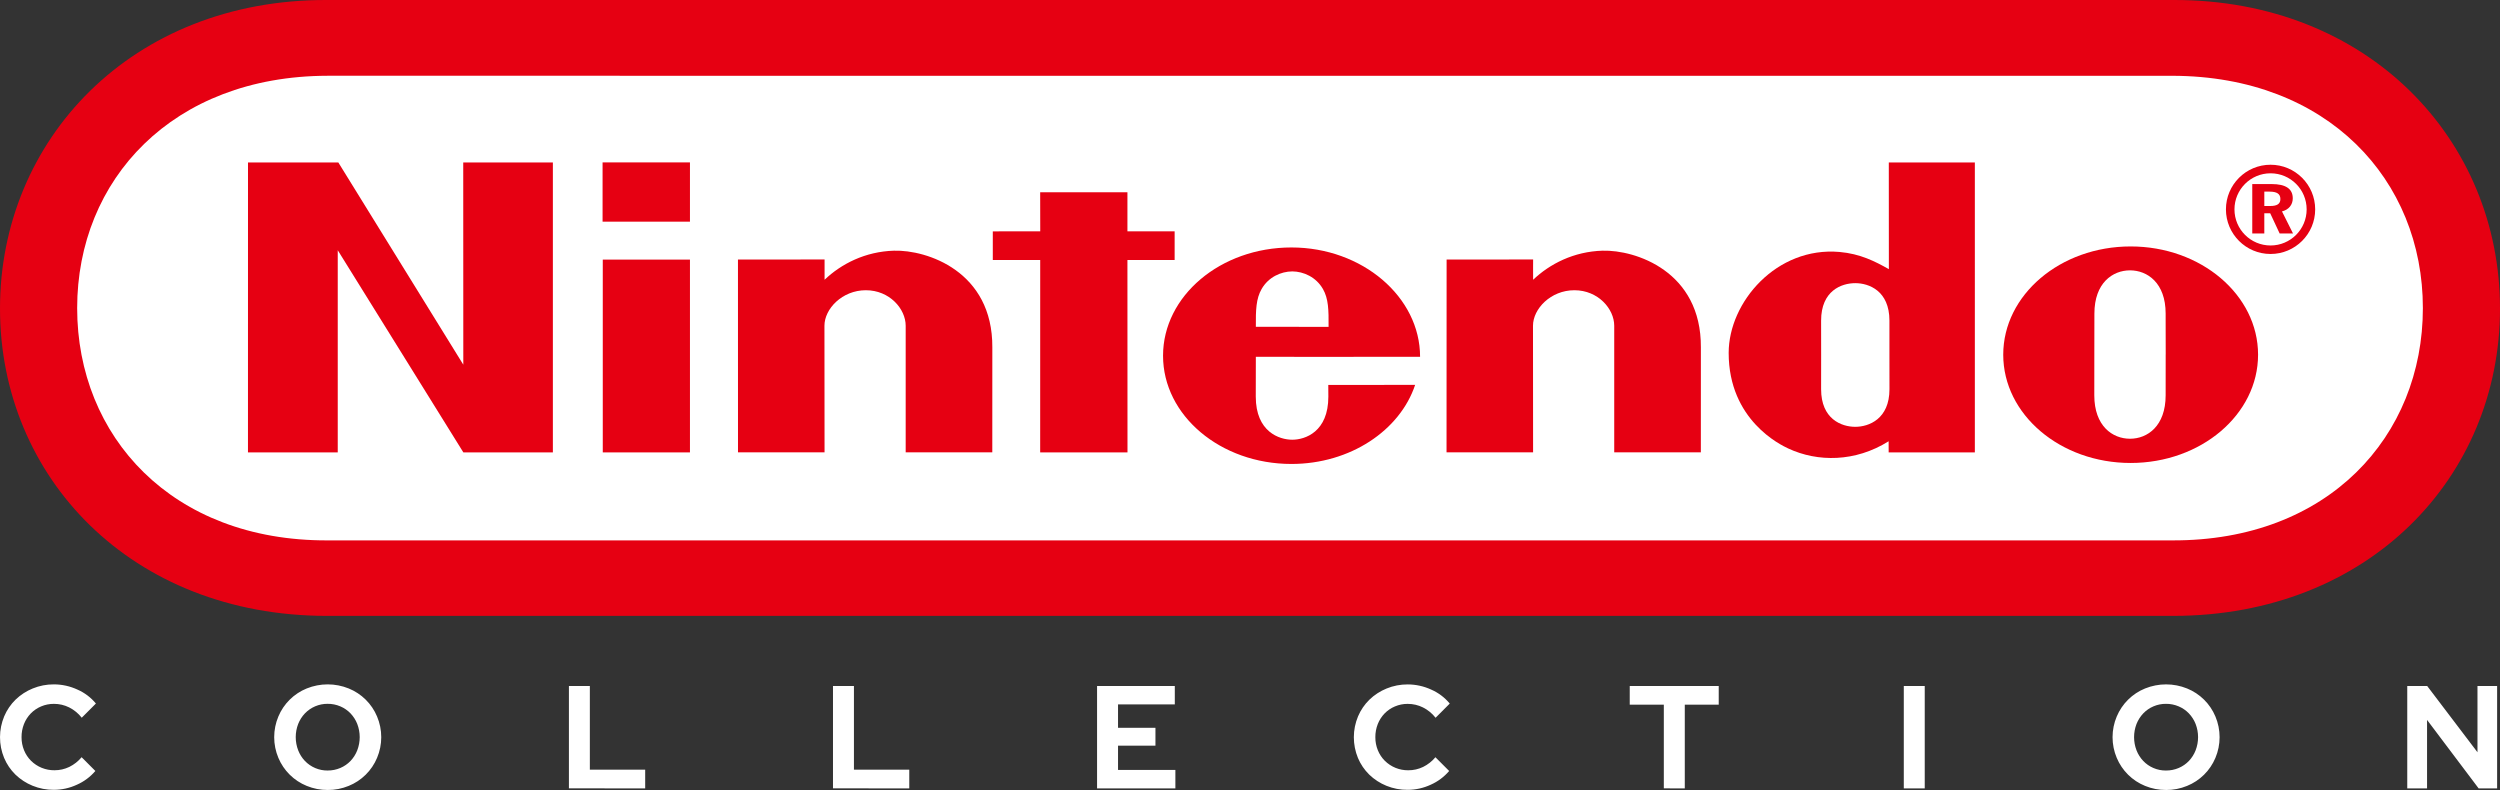 <?xml version="1.0" encoding="UTF-8" standalone="no"?>
<svg
   xmlns:dc="http://purl.org/dc/elements/1.1/"
   xmlns:cc="http://creativecommons.org/ns#"
   xmlns:rdf="http://www.w3.org/1999/02/22-rdf-syntax-ns#"
   xmlns:svg="http://www.w3.org/2000/svg"
   xmlns="http://www.w3.org/2000/svg"
   xmlns:sodipodi="http://sodipodi.sourceforge.net/DTD/sodipodi-0.dtd"
   xmlns:inkscape="http://www.inkscape.org/namespaces/inkscape"
   width="434.424"
   height="137.276"
   viewBox="0 0 434.424 137.276"
   version="1.1"
   id="svg217"
   sodipodi:docname="nintendo.svg"
   style="fill:none"
   inkscape:version="0.92.5 (2060ec1f9f, 2020-04-08)">
  <rect x="0" y="0" width="434.424" height="137.276" fill="#333333" stroke="none"/>
  <defs
     id="defs221" />
  <sodipodi:namedview
     pagecolor="#ffffff"
     bordercolor="#666666"
     borderopacity="1"
     objecttolerance="10"
     gridtolerance="10"
     guidetolerance="10"
     inkscape:pageopacity="0"
     inkscape:pageshadow="2"
     inkscape:window-width="1366"
     inkscape:window-height="743"
     id="namedview219"
     showgrid="false"
     inkscape:pagecheckerboard="true"
     inkscape:zoom="2.0104682"
     inkscape:cx="174.49457"
     inkscape:cy="63.520914"
     inkscape:window-x="0"
     inkscape:window-y="0"
     inkscape:window-maximized="1"
     inkscape:current-layer="svg217" />
  <path
     d="m 9.363,137.247 c 1.383,-0.001 2.75,-0.306 4.004,-0.889 1.233,-0.544 2.328,-1.361 3.201,-2.388 v 0 l -2.385,-2.389 c -0.585,0.704 -1.312,1.277 -2.134,1.683 -0.806,0.39 -1.69,0.59 -2.585,0.584 -0.755,0.008 -1.505,-0.134 -2.205,-0.417 -0.7,-0.284 -1.337,-0.703 -1.874,-1.235 -0.517,-0.519 -0.926,-1.137 -1.202,-1.816 -0.296,-0.722 -0.445,-1.495 -0.439,-2.275 -0.008,-0.788 0.137,-1.568 0.427,-2.301 0.271,-0.68 0.672,-1.302 1.18,-1.83 0.51,-0.523 1.121,-0.937 1.795,-1.22 0.702,-0.298 1.458,-0.449 2.221,-0.444 0.92,-0.004 1.829,0.206 2.653,0.616 0.852,0.428 1.598,1.041 2.184,1.793 v 0 l 2.461,-2.466 c -0.865,-1.05 -1.966,-1.882 -3.213,-2.426 -1.282,-0.593 -2.676,-0.901 -4.088,-0.903 -1.261,-0.008 -2.511,0.234 -3.678,0.713 -1.106,0.448 -2.115,1.104 -2.974,1.932 -0.848,0.829 -1.522,1.818 -1.983,2.91 -0.478,1.146 -0.726,2.374 -0.728,3.614 -0.002,1.241 0.241,2.47 0.716,3.616 0.456,1.088 1.126,2.074 1.97,2.899 0.859,0.827 1.869,1.483 2.975,1.931 1.175,0.48 2.433,0.722 3.702,0.71 z m 47.572,0.028 c 1.257,0.008 2.503,-0.233 3.665,-0.713 1.101,-0.446 2.102,-1.106 2.947,-1.942 0.845,-0.835 1.516,-1.83 1.974,-2.925 0.48,-1.137 0.728,-2.361 0.728,-3.596 0,-1.235 -0.248,-2.459 -0.728,-3.596 -0.459,-1.097 -1.13,-2.091 -1.974,-2.925 -0.845,-0.835 -1.846,-1.495 -2.947,-1.942 -2.343,-0.949 -4.963,-0.949 -7.306,0 -1.101,0.446 -2.102,1.106 -2.947,1.942 -0.845,0.834 -1.515,1.828 -1.974,2.925 -0.48,1.137 -0.727,2.361 -0.727,3.596 0,1.235 0.247,2.459 0.727,3.596 0.459,1.096 1.13,2.09 1.974,2.925 0.845,0.835 1.846,1.495 2.947,1.942 1.155,0.477 2.393,0.718 3.642,0.711 z m 0,-3.381 c -0.738,0.007 -1.469,-0.137 -2.148,-0.424 -0.68,-0.286 -1.294,-0.709 -1.805,-1.24 -0.504,-0.533 -0.9,-1.16 -1.167,-1.843 -0.569,-1.476 -0.569,-3.113 0,-4.589 0.269,-0.678 0.665,-1.3 1.167,-1.83 0.511,-0.531 1.125,-0.954 1.805,-1.24 0.68,-0.286 1.411,-0.431 2.148,-0.424 0.759,-0.006 1.511,0.146 2.209,0.444 0.666,0.283 1.268,0.698 1.769,1.22 0.502,0.53 0.898,1.152 1.167,1.83 0.569,1.476 0.569,3.113 0,4.589 -0.267,0.683 -0.663,1.309 -1.167,1.843 -0.501,0.522 -1.103,0.937 -1.769,1.22 -0.698,0.298 -1.449,0.449 -2.208,0.443 z m 55.178,3.102 v -3.252 h -9.616 v -14.54 h -3.637 v 17.79 z m 45.891,0 v -3.252 h -9.616 v -14.54 h -3.64 v 17.79 z m 46.241,0 v -3.202 h -9.966 v -4.22 h 6.503 v -3.102 h -6.503 v -4.063 h 9.866 v -3.202 h -13.509 v 17.79 z m 40.368,0.253 c 1.383,-0.001 2.75,-0.306 4.004,-0.889 1.233,-0.544 2.327,-1.362 3.201,-2.388 v 0 l -2.386,-2.388 c -0.585,0.704 -1.313,1.277 -2.134,1.683 -0.806,0.39 -1.69,0.59 -2.585,0.584 -0.755,0.008 -1.505,-0.134 -2.204,-0.417 -0.701,-0.284 -1.338,-0.703 -1.874,-1.235 -0.518,-0.519 -0.926,-1.137 -1.203,-1.816 -0.296,-0.722 -0.445,-1.495 -0.439,-2.275 -0.008,-0.788 0.137,-1.568 0.427,-2.301 0.27,-0.68 0.671,-1.302 1.179,-1.83 0.511,-0.523 1.121,-0.938 1.795,-1.22 0.702,-0.298 1.458,-0.45 2.221,-0.444 0.924,-0.004 1.836,0.209 2.661,0.621 0.852,0.428 1.598,1.041 2.184,1.793 v 0 l 2.461,-2.466 c -0.865,-1.05 -1.967,-1.882 -3.213,-2.426 -1.282,-0.592 -2.676,-0.9 -4.088,-0.903 -1.26,-0.008 -2.511,0.234 -3.678,0.713 -1.105,0.448 -2.115,1.103 -2.974,1.931 -0.849,0.828 -1.523,1.818 -1.985,2.91 -0.479,1.146 -0.726,2.374 -0.728,3.614 -0.001,1.241 0.241,2.47 0.716,3.617 0.456,1.087 1.125,2.073 1.969,2.898 0.86,0.827 1.87,1.483 2.975,1.931 1.173,0.477 2.43,0.716 3.696,0.704 z m 48.151,-0.253 v -14.54 h 5.898 v -3.253 h -15.464 v 3.253 h 5.924 v 14.538 z m 41.696,0 v -17.79 h -3.639 v 17.79 z m 41.925,0.28 c 1.257,0.008 2.503,-0.233 3.665,-0.713 1.1,-0.446 2.102,-1.106 2.947,-1.942 0.844,-0.835 1.516,-1.83 1.974,-2.925 0.48,-1.137 0.727,-2.361 0.727,-3.596 0,-1.235 -0.247,-2.459 -0.727,-3.596 -0.458,-1.097 -1.13,-2.091 -1.974,-2.925 -0.845,-0.835 -1.846,-1.495 -2.947,-1.942 -2.343,-0.949 -4.962,-0.949 -7.305,0 -1.1,0.446 -2.101,1.106 -2.945,1.942 -0.844,0.835 -1.515,1.83 -1.974,2.925 -0.481,1.137 -0.728,2.361 -0.728,3.596 0,1.235 0.247,2.459 0.728,3.596 0.459,1.096 1.13,2.09 1.974,2.925 0.845,0.835 1.845,1.495 2.945,1.942 1.154,0.476 2.392,0.718 3.64,0.71 z m 0,-3.381 c -0.755,0.007 -1.504,-0.144 -2.196,-0.444 -0.662,-0.284 -1.26,-0.699 -1.758,-1.22 -0.505,-0.533 -0.901,-1.159 -1.168,-1.843 -0.568,-1.476 -0.568,-3.113 0,-4.589 0.27,-0.678 0.666,-1.3 1.168,-1.83 0.498,-0.52 1.096,-0.936 1.758,-1.22 0.692,-0.3 1.441,-0.451 2.196,-0.444 0.759,-0.006 1.511,0.146 2.208,0.444 0.667,0.283 1.269,0.698 1.77,1.22 0.502,0.53 0.899,1.152 1.167,1.83 0.57,1.476 0.57,3.113 0,4.589 -0.266,0.683 -0.662,1.309 -1.167,1.843 -0.501,0.522 -1.103,0.937 -1.77,1.22 -0.698,0.298 -1.45,0.449 -2.208,0.442 z m 45.363,3.102 v -11.9 l 8.962,11.9 h 3.213 v -17.79 h -3.413 v 11.513 l -8.736,-11.513 h -3.466 v 17.79 z"
     id="path189"
     inkscape:connector-curvature="0"
     style="fill:#ffffff;stroke-width:1.193" />
  <path
     d="M 56.82,107.023 C 22.759,107.011 4.8008938e-7,82.873 4.8008938e-7,53.607 4.8008938e-7,24.34 22.811,-0.075 56.768,1.7238219e-4 H 377.656 C 411.613,-0.075 434.424,24.34 434.424,53.607 c 0,29.267 -22.76,53.405 -56.82,53.416 z"
     id="path191"
     inkscape:connector-curvature="0"
     style="fill:#e60012;stroke-width:1.193" />
  <path
     d="m 56.924,13.165 c -26.965,0.052 -43.516,18.075 -43.516,40.372 0,22.292 16.448,40.464 43.516,40.366 H 377.5 c 27.069,0.092 43.522,-18.075 43.522,-40.366 0,-22.292 -16.551,-40.314 -43.516,-40.366 z"
     id="path193"
     inkscape:connector-curvature="0"
     style="fill:#ffffff;stroke-width:1.193" />
  <path
     d="m 386.8,36.38 c 0,-4.281 3.473,-7.754 7.754,-7.754 4.281,0 7.754,3.473 7.754,7.754 0,4.281 -3.473,7.754 -7.754,7.754 -4.281,0 -7.754,-3.473 -7.754,-7.754 z m 7.754,6.277 c 3.461,0 6.271,-2.81 6.271,-6.271 0,-3.467 -2.809,-6.271 -6.271,-6.271 -3.462,0 -6.272,2.81 -6.272,6.271 0,3.461 2.809,6.271 6.272,6.271 z"
     id="path195"
     inkscape:connector-curvature="0"
     style="clip-rule:evenodd;fill:#e60012;fill-rule:evenodd;stroke-width:1.193" />
  <path
     d="m 398.413,34.459 c 0,-1.644 -1.217,-2.475 -3.669,-2.475 h -3.369 v 8.59 h 2.093 v -3.519 h 1.022 l 1.645,3.519 h 2.325 l -1.921,-3.836 c 1.171,-0.294 1.875,-1.148 1.875,-2.279 z m -3.923,1.338 h -1.02 v -2.498 h 0.917 c 1.258,0 1.875,0.387 1.875,1.281 0,0.854 -0.576,1.217 -1.771,1.217 z"
     id="path197"
     inkscape:connector-curvature="0"
     style="clip-rule:evenodd;fill:#e60012;fill-rule:evenodd;stroke-width:1.193" />
  <path
     d="m 230.827,68.923 c 0,-1.881 -0.012,-2.031 -0.012,-2.031 l 15.093,-0.012 c -2.636,7.909 -11.272,13.742 -21.496,13.742 -12.323,0 -22.31,-8.417 -22.31,-18.807 0,-10.39 9.987,-18.813 22.31,-18.813 12.323,0 22.355,8.607 22.355,18.998 0,0.018 -28.54,0.006 -28.54,0.006 0,0 -0.012,5.083 -0.012,6.917 0,6.127 4.102,7.488 6.341,7.488 2.238,0 6.271,-1.362 6.271,-7.488 z m -11.596,-18.703 c -0.964,1.673 -1.028,3.634 -1.004,6.571 l 12.639,0.006 c 0.024,-2.937 -0.017,-4.898 -0.98,-6.577 -1.183,-2.064 -3.356,-3.045 -5.328,-3.058 0,0 0.001,0 0.002,0 h -0.006 c 0.001,0 0.002,0 0.004,0 -1.973,0.013 -4.146,0.993 -5.328,3.058 z"
     id="path199"
     inkscape:connector-curvature="0"
     style="clip-rule:evenodd;fill:#e60012;fill-rule:evenodd;stroke-width:1.193" />
  <path
     d="m 278.485,43.562 c 5.665,-0.162 17.157,3.548 17.077,16.811 -0.012,2.354 -0.006,18.23 -0.006,18.23 h -15.052 c 0,0 0,-19.909 0,-22.003 0,-2.919 -2.793,-6.167 -6.923,-6.167 -4.125,0 -7.193,3.248 -7.193,6.167 0,1.431 0.017,22.003 0.017,22.003 h -15.04 l 0.012,-33.501 15.034,-0.012 c 0,0 -0.018,2.694 0,3.525 2.897,-2.763 7.073,-4.909 12.074,-5.054 z"
     id="path201"
     inkscape:connector-curvature="0"
     style="fill:#e60012;stroke-width:1.193" />
  <path
     d="m 155.361,43.562 c 5.665,-0.162 17.157,3.548 17.076,16.811 -0.012,2.354 -0.006,18.23 -0.006,18.23 h -15.051 c 0,0 0,-19.909 0,-22.003 0,-2.919 -2.793,-6.167 -6.923,-6.167 -4.125,0 -7.194,3.248 -7.194,6.167 0,1.431 0.018,22.003 0.018,22.003 H 128.241 l -0.006,-33.501 15.051,-0.012 c 0,0 -0.017,2.694 0,3.525 2.897,-2.763 7.068,-4.909 12.076,-5.054 z"
     id="path203"
     inkscape:connector-curvature="0"
     style="fill:#e60012;stroke-width:1.193" />
  <path
     d="m 343.169,28.234 h -14.953 v 0 c 0,0 0,10.782 0.011,18.536 -2.423,-1.362 -4.978,-2.671 -8.573,-2.988 -10.92,-0.958 -19.263,8.7 -19.263,17.544 0,11.659 8.994,15.975 10.361,16.609 5.095,2.377 11.636,2.383 17.434,-1.258 0,0.311 0.006,1.938 0.006,1.938 h 14.977 z m -14.844,27.472 v 5.988 0 c 0,0 0.006,3.79 0.006,5.942 0,5.175 -3.583,6.531 -5.942,6.531 -2.405,0 -5.936,-1.356 -5.936,-6.531 0,-1.783 0.006,-5.959 0.006,-5.959 0,0 -0.006,-4.252 -0.006,-5.971 0,-5.181 3.531,-6.502 5.942,-6.502 2.354,0 5.93,1.321 5.93,6.502 z"
     id="path205"
     inkscape:connector-curvature="0"
     style="clip-rule:evenodd;fill:#e60012;fill-rule:evenodd;stroke-width:1.193" />
  <path
     d="m 348.101,61.637 c 0,-10.39 9.911,-18.813 22.141,-18.813 12.231,0 22.142,8.423 22.142,18.813 0,10.39 -9.912,18.813 -22.142,18.813 -12.225,0 -22.141,-8.423 -22.141,-18.813 z m 28.222,7.056 c 0,-2.031 0.006,-7.096 0.006,-7.096 l 0.006,0.017 c -0.014,-1.093 -0.013,-3.779 -0.012,-5.837 0,-0.473 0,-0.913 0,-1.293 0,-5.319 -3.167,-7.506 -6.191,-7.506 -3.017,0 -6.189,2.186 -6.189,7.506 0,2.031 -0.012,6.986 -0.012,6.986 0,0 -0.006,5.192 -0.006,7.223 0,5.342 3.167,7.546 6.207,7.546 3.035,0 6.191,-2.204 6.191,-7.546 z"
     id="path207"
     inkscape:connector-curvature="0"
     style="clip-rule:evenodd;fill:#e60012;fill-rule:evenodd;stroke-width:1.193" />
  <path
     d="M 104.709,38.52 V 28.223 h 15.184 v 10.298 z"
     id="path209"
     inkscape:connector-curvature="0"
     style="fill:#e60012;stroke-width:1.193" />
  <path
     d="M 104.744,78.615 V 45.109 l 15.149,0.006 v 33.501 z"
     id="path211"
     inkscape:connector-curvature="0"
     style="fill:#e60012;stroke-width:1.193" />
  <path
     d="m 180.751,78.616 0.006,-33.438 h -8.239 v -4.973 l 8.245,-0.006 -0.012,-6.785 h 15.162 v 6.779 h 8.203 v 4.985 h -8.203 l 0.011,33.438 z"
     id="path213"
     inkscape:connector-curvature="0"
     style="fill:#e60012;stroke-width:1.193" />
  <path
     d="m 43.089,78.615 0.006,-50.381 h 15.698 l 21.715,35.134 -0.012,-35.134 h 15.577 V 78.615 H 80.519 L 58.689,43.482 v 35.134 z"
     id="path215"
     inkscape:connector-curvature="0"
     style="fill:#e60012;stroke-width:1.193" />
</svg>

